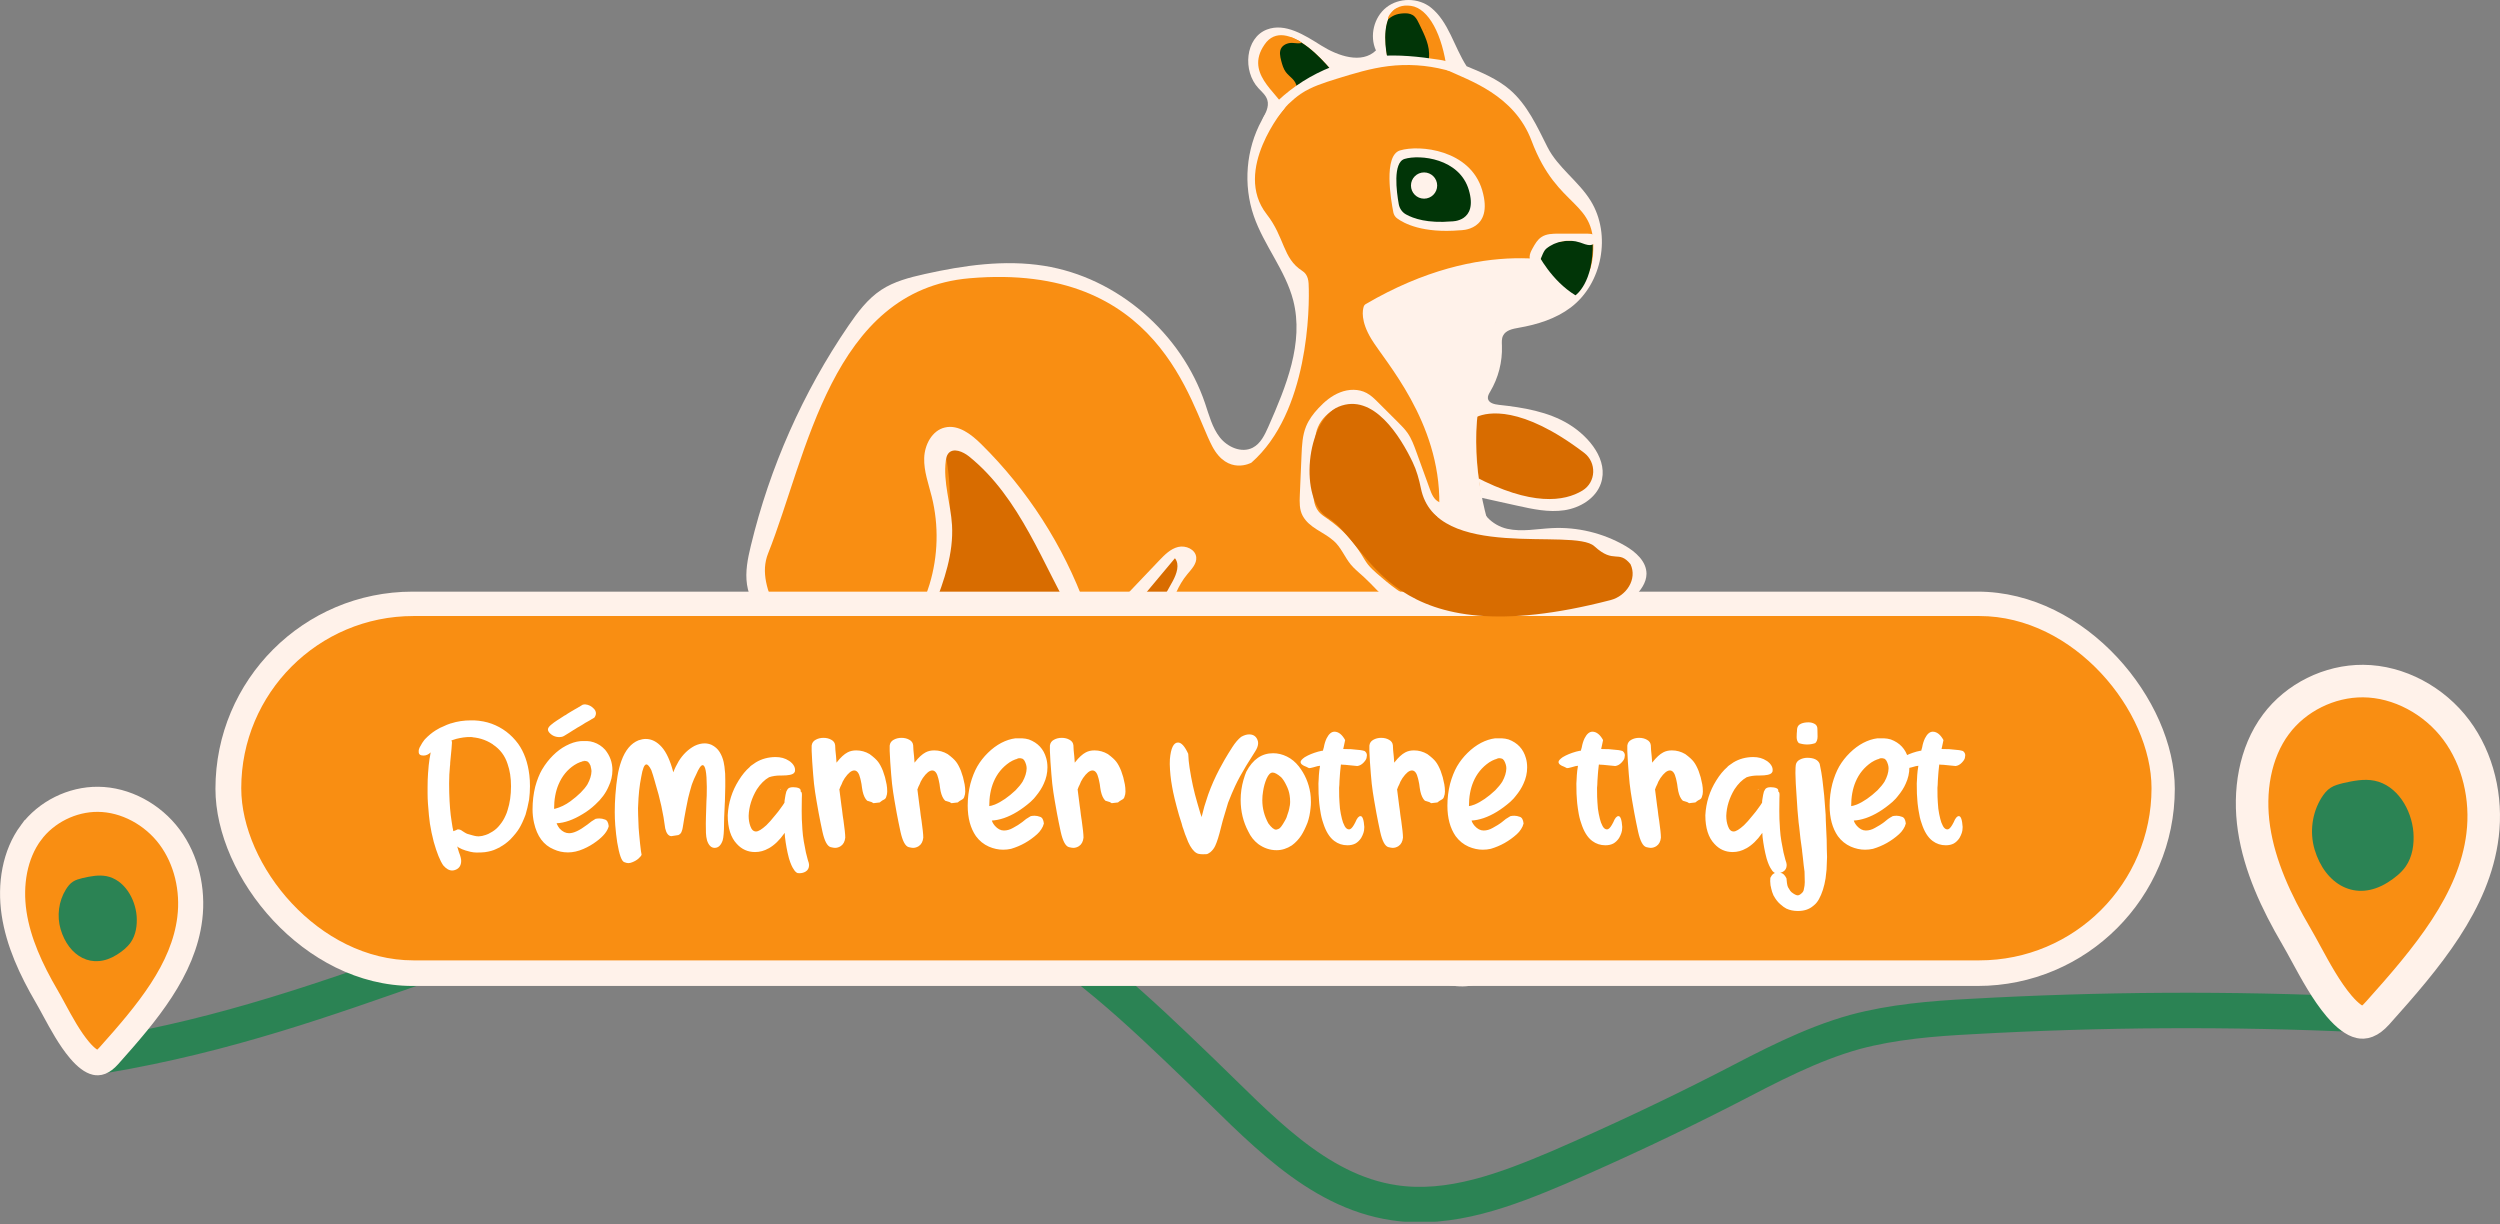 <svg width="588" height="288" viewBox="0 0 588 288" fill="none" xmlns="http://www.w3.org/2000/svg">
    <rect x="0" y="0" width="588" height="288" fill="#808080" stroke="none"/>
    <path
        d="M181.749 154.405C185.382 159.505 185.411 166.344 188.248 171.922C191.969 179.21 199.973 183.296 207.891 185.339C213.725 186.846 220.731 187.179 224.943 182.876C228.143 179.616 228.722 174.69 229.633 170.213C230.545 165.736 232.485 160.795 236.784 159.23C237.682 158.897 238.738 158.766 239.564 159.259C240.215 159.65 240.591 160.36 240.939 161.027C244.558 168.054 248.176 175.081 251.795 182.108C257.209 192.627 262.883 203.464 272.119 210.854C282.252 218.953 295.424 221.938 308.105 224.676C318.614 226.951 329.137 229.225 339.646 231.5C343.352 232.297 348.259 232.543 349.823 229.095C351.56 225.27 347.232 221.59 343.54 219.605C338.807 217.04 334.059 214.49 329.326 211.926C341.76 203.624 359 215.316 373.229 210.709C375.328 210.028 377.644 208.477 377.471 206.275C377.398 205.275 376.79 204.377 376.139 203.624C371.97 198.828 365.239 197.379 359 196.205C365.152 188.874 369.668 180.166 372.115 170.908C372.867 168.039 373.418 164.91 372.288 162.171C370.103 156.868 362.185 153.84 363.357 148.233C371.044 148.784 378.918 145.857 384.375 140.395C385.866 138.902 387.242 137.062 387.256 134.961C387.27 132.064 384.737 129.818 382.233 128.369C377.051 125.37 371 123.906 365.036 124.211C361.504 124.385 357.914 125.152 354.469 124.37C351.024 123.588 347.695 120.531 348.216 117.024C351.096 117.662 353.977 118.299 356.843 118.937C360.491 119.748 364.24 120.559 367.931 120.009C371.623 119.458 375.314 117.242 376.53 113.706C378.383 108.316 373.881 102.782 369.032 99.797C364.182 96.812 358.189 95.827 352.53 95.219C351.458 95.103 350.098 94.784 349.953 93.712C349.881 93.147 350.199 92.611 350.489 92.118C352.414 88.887 353.384 85.105 353.253 81.353C353.224 80.527 353.152 79.658 353.528 78.933C354.165 77.658 355.787 77.339 357.191 77.093C361.548 76.34 365.905 74.992 369.437 72.326C376.877 66.705 379.034 55.186 374.141 47.246C371.304 42.624 366.411 39.437 363.965 34.597C361.533 29.758 359.217 24.629 355.106 21.094C352.168 18.573 348.52 17.052 344.944 15.574C342.02 11.068 340.732 5.113 336.534 1.766C333.596 -0.567 329.05 -0.596 326.097 1.722C323.145 4.026 322.059 8.445 323.622 11.865C320.293 15.096 314.734 13.198 310.797 10.735C306.86 8.271 302.285 5.287 297.957 6.953C292.862 8.923 292.24 16.704 295.96 20.717C296.756 21.587 297.726 22.369 298.073 23.499C298.58 25.136 297.581 26.817 296.756 28.309C293.05 35.105 292.37 43.479 294.889 50.796C297.277 57.722 302.343 63.575 304.167 70.66C306.729 80.628 302.474 90.944 298.319 100.362C297.465 102.289 296.495 104.347 294.628 105.303C292.022 106.636 288.722 105.172 286.913 102.883C285.103 100.579 284.379 97.653 283.439 94.885C277.851 78.339 262.797 65.256 245.556 62.517C236.234 61.039 226.695 62.401 217.489 64.459C213.928 65.256 210.309 66.183 207.269 68.183C204.055 70.298 201.71 73.456 199.539 76.629C188.856 92.263 181.04 109.91 176.596 128.369C175.872 131.368 175.235 134.454 175.698 137.511C176.552 143.162 181.604 148.682 181.749 154.405Z"
        fill="#FFF2EA" />
    <path
        d="M347.449 98.001C349.779 97.002 357.668 95.162 372.578 106.492C375.574 108.781 375.43 113.403 372.202 115.373C367.975 117.952 360.259 119.14 346.711 111.997C324.838 100.479 341.152 98.697 345.654 98.436C346.276 98.392 346.884 98.248 347.449 98.001Z"
        fill="#D86C00" />
    <path
        d="M350.763 75.79C350.763 75.79 373.432 75.746 374.677 59.838C375.705 46.725 366.455 49.681 360.216 33.092C356.163 22.283 345.465 18.907 340.298 16.458C339.27 8.229 336.042 1.955 331.844 1.376C323.347 0.202 326.416 14.126 326.416 14.126C326.416 14.126 318.729 15.009 313.678 17.197C313.678 17.197 303.328 3.737 297.87 9.88C292.167 17.081 300.664 21.776 302.112 25.47C302.112 25.47 289.822 40.003 297.928 50.391C302.199 55.853 301.663 60.751 306.266 63.692C306.802 64.04 307.699 64.764 307.786 66.72C308.061 72.342 307.801 97.031 294.324 108.824C294.324 108.824 288.765 111.911 285.103 104.941C279.863 95.002 272.727 61.605 228.056 65.445C195.515 68.227 189.783 107.303 180.663 130.152C177.131 138.976 187.047 148.176 187.828 159.057C188.871 173.415 206.69 184.891 219.935 182.123C219.935 182.123 222.54 183.036 227.752 165.939C234.425 144.018 245.064 157.782 246.092 160.839C247.105 163.896 260.35 204.001 287.506 212.158C287.506 212.158 289.547 219.895 297.016 219.635C313.837 219.041 333.567 228.154 341.832 230.168C345.683 231.11 349.982 229.835 344.554 223.373C339.125 216.911 324.52 211.825 318.411 213.854C318.411 213.854 336.404 207.058 338.098 205.696C338.098 205.696 377.876 211.405 376.284 206.638C374.691 201.871 360.969 198.177 352.776 197.38C352.776 197.38 378.918 175.169 365.456 158.521L361.635 155.333C361.635 155.348 338.517 118.59 350.763 75.79Z"
        fill="#F98E12" />
    <path
        d="M373.36 63.344C369.422 61.808 349.012 55.23 321.176 71.545C320.988 71.661 320.843 71.835 320.771 72.037C320.467 72.907 319.974 75.471 322.522 79.702C325.721 85.034 338.749 99.146 338.532 118.59C338.532 118.648 338.532 118.706 338.517 118.764C338.17 120.386 332.785 146.495 334.768 165.997C336.78 185.745 334.841 187.426 318.368 212.274C317.948 212.912 318.426 213.767 319.193 213.709C323.376 213.404 339.516 208.087 345.871 197.568C355.801 181.123 365.456 175.444 361.084 151.9C360.361 148.002 358.711 145.626 358.45 144.872C356.119 138.193 340.11 111.157 350.879 83.846C353.572 77.022 351.256 75.964 351.675 75.935C355.367 75.674 368.829 75.167 373.939 64.373C374.112 63.967 373.765 63.504 373.36 63.344Z"
        fill="#FFF2EA" />
    <path
        d="M343.439 54.158C343.439 54.158 351.415 54.361 348.621 44.77C345.827 35.192 333.856 33.99 329.282 35.381C325.344 36.583 327.139 47.03 327.718 49.971C327.834 50.522 328.138 51.014 328.587 51.347C330.179 52.535 334.594 54.912 343.439 54.158Z"
        fill="#FFF2EA" />
    <path
        d="M341.427 52.072C341.427 52.072 347.666 52.231 345.48 44.726C343.294 37.221 333.929 36.294 330.353 37.38C327.56 38.235 328.457 45.074 328.993 48.044C329.181 49.058 329.803 49.942 330.701 50.435C332.409 51.391 335.753 52.565 341.427 52.072Z"
        fill="#013507" />
    <path
        d="M283.858 210.811C283.858 210.811 249.45 181.37 265.749 157.173C275.824 142.221 276.548 135.962 279.458 131.369C280.239 130.137 278.676 128.79 277.561 129.717C273.19 133.354 266.98 139.599 260.451 149.741C260.451 149.741 258.323 152.334 256.572 146.553C254.951 141.207 218.994 87.613 222.656 108.375C227.751 137.222 204.301 169.474 219.949 182.123C219.949 182.123 225.609 182.456 227.172 169.315C228.765 155.942 241.315 146.234 247.698 165.316C254.082 184.398 272.292 210 283.858 210.811Z"
        fill="#D86C00" />
    <path
        d="M334.942 46.725C336.645 46.725 338.025 45.344 338.025 43.639C338.025 41.935 336.645 40.553 334.942 40.553C333.239 40.553 331.859 41.935 331.859 43.639C331.859 45.344 333.239 46.725 334.942 46.725Z"
        fill="#FFF2EA" />
    <path
        d="M374.604 57.013C374.604 57.013 364.327 55.086 361.736 59.765C361.736 59.765 364.848 65.996 370.551 69.458C370.551 69.458 374.836 66.561 374.604 57.013Z"
        fill="#013507" />
    <path
        d="M304.558 9.272C304.558 9.272 295.193 8.591 305.369 22.283C305.369 22.283 311.246 18.356 313.678 17.183C313.692 17.197 308.713 10.822 304.558 9.272Z"
        fill="#013507" />
    <path
        d="M326.807 3.853C326.807 3.853 332.047 0.202 334.942 6.244C334.942 6.244 336.809 11.04 336.578 15.372C336.578 15.372 331.902 13.995 326.43 14.111C326.43 14.126 324.795 7.722 326.807 3.853Z"
        fill="#013507" />
    <path
        d="M211.293 172.416C210.178 165.838 210.685 158.985 212.726 152.638C214.391 147.451 217.054 142.627 218.632 137.425C220.644 130.775 220.832 123.574 219.153 116.837C218.4 113.823 217.271 110.824 217.373 107.723C217.459 104.623 219.211 101.261 222.222 100.551C225.421 99.783 228.461 102.16 230.791 104.463C241.648 115.17 250.087 128.312 255.327 142.641C255.732 143.742 256.224 144.974 257.31 145.409C258.816 146.017 260.364 144.728 261.479 143.554C265.199 139.642 268.934 135.73 272.654 131.818C273.928 130.485 275.303 129.08 277.098 128.645C278.893 128.21 281.166 129.21 281.354 131.05C281.513 132.6 280.239 133.876 279.24 135.078C274.927 140.251 274.681 147.727 271.308 153.551C268.5 158.42 263.477 162.245 262.579 167.794C262.145 170.474 262.767 173.213 263.549 175.821C267.284 188.397 274.71 199.843 284.64 208.406C285.856 209.449 287.173 210.565 287.593 212.115C286.087 213.622 283.496 213.506 281.658 212.434C279.819 211.362 278.546 209.55 277.33 207.797C274.304 203.422 271.279 199.061 268.254 194.685C264.287 188.962 260.22 182.949 259.264 176.052C258.266 168.837 260.857 161.564 264.403 155.203C267.95 148.842 272.466 143.061 275.868 136.614C276.751 134.948 277.518 132.774 276.345 131.296C271.843 136.672 267.342 142.062 262.84 147.437C261.653 148.857 260.263 150.378 258.41 150.494C255.978 150.639 254.212 148.306 252.996 146.191C245.238 132.745 239.998 117.097 227.925 107.361C226.492 106.216 224.205 105.231 223.047 106.651C222.656 107.129 222.54 107.752 222.453 108.361C221.788 113.403 223.611 118.43 223.915 123.516C224.292 130.094 222.092 136.541 219.66 142.67C217.228 148.799 214.477 154.913 213.667 161.462C213.175 165.447 213.493 169.677 214.984 173.43C215.708 175.241 221.73 181.167 221.556 182.369C221.223 184.557 217.112 183.673 215.882 182.891C212.929 180.964 211.828 175.632 211.293 172.416Z"
        fill="#FFF2EA" />
    <path
        d="M336.259 114.924C335.217 112.055 334.175 109.187 333.132 106.303C332.568 104.753 332.003 103.188 331.062 101.841C330.426 100.928 329.629 100.131 328.848 99.349C327.284 97.798 325.736 96.234 324.172 94.683C323.333 93.843 322.479 92.988 321.436 92.438C319.54 91.423 317.209 91.496 315.212 92.278C313.214 93.046 311.521 94.466 310.059 96.045C308.901 97.291 307.858 98.668 307.207 100.247C306.324 102.377 306.223 104.724 306.121 107.028C305.991 110.172 305.846 113.316 305.716 116.46C305.644 118.126 305.6 119.879 306.396 121.328C308.003 124.226 311.202 125.023 313.692 127.211C315.415 128.718 316.24 130.992 317.687 132.76C318.599 133.876 319.757 134.759 320.814 135.745C322.884 137.628 324.664 139.845 326.85 141.584C329.036 143.322 332.669 144.134 335.449 143.728C335.752 142.757 334.58 142.018 333.654 141.613C329.962 140.004 326.763 137.469 323.752 134.803C323.043 134.18 322.348 133.528 321.755 132.789C321.161 132.035 320.713 131.21 320.206 130.398C318.179 127.109 315.472 124.255 312.302 122.067C311.564 121.56 310.782 121.067 310.203 120.386C308.828 118.764 308.843 116.431 308.915 114.316C309.031 111.157 309.132 107.999 309.248 104.854C309.277 103.884 309.32 102.913 309.509 101.957C310.334 97.856 314.705 94.64 318.787 95.567C321.234 96.118 323.188 97.9 325.012 99.624C327.328 101.797 329.687 104.014 331.12 106.854C332.322 109.23 332.8 111.882 333.552 114.432C334.305 116.982 335.42 119.561 337.518 121.183C337.938 121.502 338.416 121.792 338.937 121.879C340.037 122.038 341.166 121.053 341.152 119.937C341.123 118.097 339.617 118.503 338.546 118.112C337.258 117.576 336.708 116.17 336.259 114.924Z"
        fill="#FFF2EA" />
    <path
        d="M301.504 9.663C300.317 10.46 299.55 11.851 299.506 13.271C299.448 14.647 300.027 15.98 300.766 17.154C301.504 18.313 302.43 19.356 303.183 20.515C303.487 20.979 303.936 21.515 304.457 21.341C304.819 21.211 304.964 20.776 304.949 20.399C304.92 19.675 304.457 19.023 303.95 18.501C303.444 17.98 302.85 17.53 302.416 16.936C301.851 16.169 301.591 15.227 301.345 14.314C301.07 13.271 300.809 12.054 301.446 11.17C302.054 10.33 303.212 9.996 304.225 10.112C307.641 10.489 305.398 9.518 304.138 8.924C303.183 8.461 302.286 9.127 301.504 9.663Z"
        fill="#F98E12" />
    <path
        d="M326.502 4.52C327.791 3.447 328.905 3.143 330.585 3.129C331.352 3.129 332.133 3.332 332.683 3.868C333.19 4.36 333.494 4.998 333.798 5.635C335.043 8.229 336.389 10.764 336.085 13.633C336.042 14.053 336.1 14.647 336.534 14.662C336.896 14.662 337.041 14.184 337.055 13.821C337.156 12.213 337.2 10.489 336.389 9.098C336.172 8.721 335.883 8.374 335.68 7.997C335.246 7.171 335.173 6.186 334.84 5.302C334.117 3.361 332.018 2.042 329.962 2.23C328.934 2.332 329.195 1.622 328.254 2.057C327.632 2.361 326.227 3.882 326.502 4.52Z"
        fill="#F98E12" />
    <path
        d="M359.767 60.388C359.782 59.664 360.143 58.998 360.491 58.36C361.041 57.375 361.62 56.346 362.575 55.737C363.719 54.984 365.181 54.955 366.556 54.955C368.8 54.955 371.043 54.955 373.287 54.955C374.17 54.955 375.299 55.114 375.545 55.984C375.777 56.795 374.894 57.578 374.054 57.636C373.215 57.694 372.404 57.288 371.608 57.027C368.944 56.143 365.847 56.708 363.675 58.49C362.821 59.186 362.402 61.345 361.909 61.692C360.911 62.344 359.724 61.808 359.767 60.388Z"
        fill="#FFF2EA" />
    <path
        d="M290.459 210.666C295.265 212.405 300.244 213.839 305.354 214.085C310.464 214.332 315.747 213.332 320.018 210.521C320.495 210.202 321.016 209.855 321.581 209.956C322.507 210.116 322.768 211.477 322.218 212.245C321.682 213.013 320.698 213.332 319.801 213.593C315.559 214.781 311.246 215.737 306.888 216.433C305.412 216.664 303.907 216.882 302.401 216.78C296.64 216.389 291.675 211.506 285.928 211.999C285.523 212.028 285.103 212.086 284.741 211.912C284.524 211.796 284.35 211.608 284.206 211.391C283.395 210.116 281.629 205.653 282.584 206.508C284.669 208.377 289.084 210.159 290.459 210.666Z"
        fill="#FFF2EA" />
    <path
        d="M349.649 197.235C351.907 196.351 354.252 195.569 356.221 194.149C358.435 192.526 360.1 190.121 362.619 189.049C362.836 188.962 363.068 188.875 363.314 188.904C363.791 188.976 364.081 189.541 364.008 190.02C363.936 190.498 363.618 190.903 363.299 191.28C361.316 193.569 358.812 195.409 356.018 196.612C353.557 197.67 350.879 198.22 348.505 199.466C346.117 200.712 344.134 202.596 341.919 204.117C340.124 205.349 337.446 206.87 335.145 206.508C332.307 206.044 334.102 203.653 335.984 203.219C336.867 203.016 337.576 203.248 338.503 202.871C339.719 202.378 340.862 201.437 342.02 200.814C344.481 199.452 347.029 198.264 349.649 197.235Z"
        fill="#FFF2EA" />
    <path
        d="M303.023 24.485C303.935 23.616 304.891 22.79 305.933 22.08C308.466 20.37 311.433 19.458 314.343 18.545C318.338 17.313 322.362 16.067 326.517 15.56C330.975 15.009 335.535 15.299 339.878 16.415C340.992 16.705 342.15 17.038 343.265 16.777C342.657 14.952 340.428 14.343 338.531 14.053C333.726 13.3 328.847 12.793 323.998 13.198C314.068 14.024 304.529 18.849 297.986 26.369C296.929 27.571 296.061 29.614 298.29 29.035C300.056 28.556 301.764 25.688 303.023 24.485Z"
        fill="#FFF2EA" />
    <g clip-path="url(#clip0)">
        <path
            d="M24.572 248.229C82.532 238.425 118.112 214.249 176.359 206.825C182.576 206.063 208.4 206.349 214.521 207.491C220.643 208.633 230.207 211.394 235.659 214.439C254.118 224.624 267.317 237.283 282.524 251.941C295.914 264.791 309.4 280.115 327.86 282.875C341.058 284.874 354.257 279.829 366.595 274.594C379.986 268.788 393.185 262.602 406.192 255.939C415.948 250.894 425.704 245.659 436.32 242.708C445.215 240.329 454.397 239.567 463.579 239.092C494.089 237.378 524.695 237.188 555.301 238.616"
            stroke="#2B8354" stroke-width="8.336" />
    </g>
    <rect x="50.673" y="139.154" width="460.839" height="92.742" rx="46.371" fill="#FFF2EA" />
    <rect x="56.742" y="144.89" width="449.298" height="80.989" rx="40.495" fill="#F98E12" />
    <path
        d="M106.356 204.743C105.642 204.743 104.937 204.337 104.243 203.527C103.49 202.427 102.747 200.584 102.014 197.999C101.628 196.513 101.329 195.085 101.117 193.715C100.962 192.692 100.808 191.119 100.654 188.997C100.596 188.186 100.567 187.376 100.567 186.566V185.118C100.567 184.482 100.576 183.903 100.596 183.382C100.615 182.841 100.644 182.311 100.682 181.79L100.711 181.5C100.769 180.497 100.875 179.484 101.03 178.461C101.088 178.191 101.136 177.931 101.175 177.68C101.213 177.41 101.252 177.168 101.29 176.956C100.789 177.458 100.229 177.709 99.612 177.709C98.859 177.709 98.483 177.429 98.483 176.869V176.522C98.483 176.368 98.56 176.117 98.714 175.769L98.917 175.422C99.148 174.959 99.438 174.505 99.785 174.062L99.959 173.859C100.769 173.01 101.609 172.315 102.477 171.775C103.23 171.312 103.808 171.013 104.214 170.878C104.793 170.588 105.381 170.347 105.979 170.154C106.037 170.154 106.085 170.144 106.124 170.125C107.552 169.662 109.105 169.431 110.784 169.431H111.537C113.022 169.508 114.383 169.768 115.618 170.212C118.146 171.138 120.23 172.711 121.87 174.93C123.278 176.898 124.156 179.358 124.504 182.311C124.6 183.102 124.648 183.961 124.648 184.887C124.648 185.929 124.581 186.99 124.446 188.071C124.195 189.421 123.915 190.608 123.606 191.631C123.105 192.962 122.613 194.024 122.13 194.815C121.667 195.587 120.963 196.465 120.017 197.449C119.226 198.201 118.445 198.78 117.673 199.185L117.644 199.243C117.316 199.417 116.988 199.571 116.66 199.706C116.004 200.034 115.135 200.276 114.055 200.43C113.534 200.488 112.878 200.517 112.087 200.517C111.643 200.517 111.16 200.459 110.639 200.343C109.771 200.131 109.144 199.938 108.758 199.764H108.729C108.42 199.629 108.131 199.484 107.861 199.33L107.542 199.07L107.687 199.591L107.948 200.459C108.295 201.327 108.469 201.993 108.469 202.456C108.469 203.517 108.034 204.222 107.166 204.569C106.896 204.685 106.626 204.743 106.356 204.743ZM112.752 196.696L113.418 196.609C114.035 196.455 114.508 196.301 114.836 196.146C115.164 195.972 115.492 195.789 115.82 195.596C116.476 195.191 117.046 194.68 117.528 194.062C118.107 193.368 118.56 192.634 118.888 191.862L118.917 191.805C119.11 191.399 119.265 190.984 119.381 190.56C119.921 188.9 120.191 187.019 120.191 184.916C120.191 182.948 119.921 181.201 119.381 179.677C118.763 177.747 117.625 176.232 115.965 175.133C115.927 175.113 115.898 175.084 115.878 175.046C114.161 173.927 112.28 173.367 110.234 173.367H111.218C111.218 173.348 111.17 173.338 111.074 173.338L109.829 173.367C109.25 173.406 108.681 173.483 108.121 173.599C107.581 173.695 107.05 173.84 106.529 174.033L106.066 174.206H106.211C106.269 174.361 106.298 174.515 106.298 174.669C106.298 175.055 106.163 176.599 105.892 179.301C105.892 179.532 105.883 179.754 105.864 179.966C105.844 180.005 105.835 180.053 105.835 180.111C105.7 181.481 105.632 182.851 105.632 184.221L105.661 186.479C105.738 189.161 105.921 191.38 106.211 193.136C106.404 194.448 106.52 195.104 106.558 195.104C106.558 195.239 106.587 195.374 106.645 195.509L106.732 195.451C107.041 195.355 107.34 195.23 107.629 195.075H107.745C107.919 195.075 108.083 195.104 108.237 195.162C108.469 195.259 108.623 195.345 108.7 195.423L109.192 195.741C109.25 195.76 109.298 195.789 109.337 195.828C109.684 196.059 110.109 196.223 110.61 196.32C110.823 196.397 111.025 196.455 111.218 196.493C111.566 196.59 111.894 196.658 112.202 196.696H112.752ZM112.492 196.725L112.637 196.696H112.405L112.492 196.725ZM131.595 173.367C130.592 173.367 129.772 172.991 129.135 172.238C128.961 172.026 128.874 171.804 128.874 171.572C128.874 171.225 129.154 170.829 129.714 170.386L129.801 170.328C130.032 170.116 130.428 169.826 130.987 169.459L132.377 168.562C132.647 168.369 132.878 168.234 133.071 168.157C133.168 168.06 133.621 167.771 134.432 167.289C134.682 167.154 134.914 167.018 135.126 166.883C135.339 166.748 135.56 166.623 135.792 166.507L137.037 165.755C137.23 165.697 137.432 165.668 137.644 165.668C138.455 165.745 139.15 166.102 139.728 166.739C140.018 167.067 140.163 167.414 140.163 167.781C140.163 168.109 140.037 168.446 139.786 168.794C139.613 168.91 139.41 169.025 139.178 169.141C139.063 169.199 138.957 169.267 138.86 169.344C138.648 169.459 138.445 169.575 138.252 169.691C138.059 169.807 137.866 169.913 137.673 170.009L136.95 170.473C136.545 170.704 136.284 170.858 136.168 170.936C136.072 170.994 135.966 171.051 135.85 171.109C135.753 171.167 135.647 171.235 135.531 171.312C135.435 171.37 135.329 171.437 135.213 171.515C135.097 171.592 134.982 171.659 134.866 171.717L133.824 172.383L132.637 173.106C132.328 173.28 131.981 173.367 131.595 173.367ZM133.592 200.488C132.396 200.488 131.277 200.247 130.235 199.764C127.861 198.78 126.318 196.706 125.604 193.541C125.372 192.499 125.256 191.438 125.256 190.357C125.256 188.486 125.469 186.701 125.893 185.003C126.318 183.44 126.858 182.089 127.514 180.95L127.543 180.921C128.238 179.744 129.067 178.673 130.032 177.709C131.016 176.724 132.049 175.953 133.129 175.393C134.306 174.776 135.416 174.419 136.458 174.322C136.651 174.322 136.834 174.312 137.008 174.293H138.079C138.6 174.312 139.121 174.409 139.642 174.583C140.684 174.93 141.581 175.518 142.333 176.348C143.472 177.757 144.041 179.349 144.041 181.124C144.041 182.455 143.742 183.739 143.144 184.974C142.488 186.517 141.446 187.936 140.018 189.228C139.072 190.116 138.088 190.859 137.066 191.457C134.827 192.827 132.782 193.551 130.929 193.628C130.929 193.667 130.939 193.715 130.958 193.773C130.997 193.811 131.026 193.869 131.045 193.946C131.199 194.274 131.392 194.583 131.624 194.873C132.299 195.606 133.042 195.972 133.853 195.972C134.914 195.972 136.303 195.326 138.021 194.033L138.108 193.975C138.86 193.358 139.458 192.933 139.902 192.702L140.105 192.586C140.413 192.528 140.713 192.499 141.002 192.499C141.407 192.499 141.841 192.586 142.304 192.76C142.787 192.914 143.076 193.435 143.173 194.323C142.883 195.5 141.928 196.686 140.307 197.883C139.362 198.597 138.329 199.195 137.21 199.677C135.975 200.218 134.769 200.488 133.592 200.488ZM130.322 190.242L130.553 190.213C131.807 189.885 133.004 189.306 134.142 188.476C136.033 187.087 137.374 185.755 138.165 184.482C138.783 183.362 139.101 182.32 139.121 181.356C139.121 181.143 139.043 180.719 138.889 180.082L138.6 179.532C138.426 179.262 138.223 179.098 137.992 179.04H137.558H137.963C137.789 178.982 137.644 178.953 137.529 178.953C137.297 178.953 137.085 178.973 136.892 179.011L136.747 179.04H137.558C136.863 179.04 136.043 179.339 135.097 179.937C133.438 181.018 132.193 182.542 131.364 184.511C130.669 186.151 130.322 188.061 130.322 190.242ZM147.775 203.006C147.524 203.006 147.206 202.929 146.82 202.774C146.202 202.562 145.652 201.018 145.17 198.143C144.977 196.908 144.823 195.558 144.707 194.091C144.63 193.068 144.591 192.036 144.591 190.994C144.591 189.643 144.639 188.312 144.736 187C144.871 185.244 145.035 183.787 145.228 182.629C145.421 181.356 145.73 180.13 146.154 178.953C147.061 176.445 148.402 174.833 150.177 174.12C150.795 173.907 151.364 173.801 151.885 173.801C153.255 173.801 154.509 174.438 155.648 175.711C156.728 176.927 157.626 178.876 158.34 181.558L158.369 181.645C158.677 180.796 159.102 179.918 159.642 179.011C160.646 177.41 161.89 176.213 163.376 175.422C164.186 175.036 164.968 174.843 165.72 174.843C166.28 174.843 166.83 174.959 167.37 175.19C168.181 175.596 168.808 176.155 169.252 176.869C169.695 177.583 170.014 178.374 170.207 179.243C170.342 179.783 170.458 180.68 170.554 181.934L170.583 183.44V185.06C170.583 185.601 170.554 186.768 170.496 188.563C170.477 188.698 170.467 188.843 170.467 188.997L170.323 192.239L170.294 193.686C170.294 195.577 170.188 196.899 169.975 197.651C169.57 198.828 168.943 199.417 168.094 199.417C167.283 199.417 166.685 198.838 166.299 197.68C166.145 197.101 166.058 196.513 166.039 195.915L166.01 193.715L166.039 192.152C166.039 191.438 166.058 190.811 166.097 190.27L166.155 188.418C166.213 187.839 166.241 186.72 166.241 185.06C166.222 181.664 165.894 179.966 165.257 179.966C164.871 179.966 164.36 180.709 163.723 182.195C163.376 182.87 163.077 183.555 162.826 184.25L162.681 184.655C162.373 185.697 162.093 186.73 161.842 187.752C161.745 188.119 161.572 188.987 161.321 190.357C161.186 191.033 161.06 191.718 160.945 192.412C160.887 192.837 160.819 193.252 160.742 193.657C160.703 193.811 160.646 194.159 160.568 194.699C160.53 194.95 160.462 195.201 160.366 195.451C160.25 195.895 159.98 196.214 159.555 196.407L157.877 196.667C157.201 196.609 156.728 196.001 156.458 194.844C156.014 191.332 155.243 187.801 154.143 184.25L154.027 183.816C153.718 182.716 153.438 181.819 153.188 181.124C152.744 180.236 152.358 179.793 152.03 179.793C151.547 179.793 151.142 180.777 150.814 182.745C150.409 184.752 150.168 187.009 150.091 189.518L150.062 190.097C150.062 190.637 150.071 191.168 150.091 191.689C150.168 194.217 150.245 195.693 150.322 196.117C150.476 197.835 150.621 199.195 150.756 200.198L150.901 201.009C150.862 201.221 150.631 201.52 150.206 201.906C149.801 202.273 149.299 202.572 148.701 202.803C148.373 202.938 148.064 203.006 147.775 203.006ZM188.037 205.379C187.882 205.379 187.737 205.37 187.602 205.35C187.467 205.331 187.255 205.177 186.966 204.887L186.676 204.453C186.31 203.951 185.953 203.141 185.605 202.022C185.586 201.906 185.557 201.8 185.518 201.703C185.132 200.237 184.833 198.616 184.621 196.841C184.583 196.513 184.563 196.194 184.563 195.886L184.476 196.001C183.357 197.603 182.132 198.78 180.8 199.533H180.772C179.768 200.112 178.707 200.401 177.588 200.401C175.89 200.401 174.462 199.764 173.304 198.491C171.876 196.986 171.162 194.738 171.162 191.747C171.316 188.775 172.175 186.045 173.738 183.555C174.548 182.243 175.417 181.192 176.343 180.4C176.343 180.304 176.825 179.937 177.79 179.301C179.141 178.49 180.675 178.075 182.392 178.056C183.627 178.056 184.679 178.345 185.547 178.924C185.74 179.021 185.982 179.214 186.271 179.503C186.271 179.522 186.281 179.532 186.3 179.532C186.763 180.034 186.995 180.536 186.995 181.037C186.995 181.288 186.975 181.452 186.937 181.529C186.898 181.606 186.84 181.693 186.763 181.79C186.416 182.195 185.48 182.398 183.955 182.398H183.579C182.595 182.398 181.698 182.533 180.887 182.803C179.826 183.401 178.871 184.347 178.022 185.639C176.806 187.665 176.16 189.749 176.083 191.891C176.083 192.779 176.218 193.589 176.488 194.323C176.777 195.152 177.221 195.567 177.819 195.567C178.36 195.567 179.17 195.075 180.251 194.091C180.251 194.072 180.26 194.062 180.279 194.062C180.762 193.618 181.476 192.808 182.421 191.631L183.058 190.849C183.232 190.579 183.415 190.328 183.608 190.097C183.801 189.865 183.975 189.624 184.129 189.373L184.505 188.794C184.505 188.486 184.544 188.138 184.621 187.752C184.698 187.193 184.804 186.672 184.94 186.189L185.2 185.697C185.393 185.331 185.837 185.147 186.531 185.147C186.724 185.147 186.975 185.167 187.284 185.205C187.979 185.321 188.326 185.562 188.326 185.929L188.297 186.102C188.297 186.122 188.307 186.141 188.326 186.16C188.365 186.18 188.422 186.228 188.5 186.305C188.577 186.44 188.615 186.662 188.615 186.971L188.587 187.781L188.558 190.705C188.558 192.152 188.596 193.3 188.673 194.149C188.673 194.496 188.731 195.268 188.847 196.465C189.001 197.622 189.117 198.346 189.194 198.635C189.407 199.948 189.667 201.125 189.976 202.167L190.063 202.456C190.198 202.784 190.275 203.112 190.294 203.44C190.294 204.173 190.005 204.704 189.426 205.032C189.001 205.264 188.538 205.379 188.037 205.379ZM183.666 185.813C183.647 185.794 183.618 185.784 183.579 185.784C183.56 185.784 183.541 185.784 183.521 185.784C183.502 185.784 183.492 185.774 183.492 185.755L183.579 185.668C183.598 185.668 183.608 185.678 183.608 185.697C183.627 185.697 183.637 185.717 183.637 185.755C183.656 185.774 183.666 185.794 183.666 185.813ZM196.401 199.417C196.189 199.417 195.842 199.359 195.359 199.243C194.568 199.012 193.932 197.815 193.449 195.654L192.986 193.454L192.552 191.226C192.436 190.647 192.262 189.663 192.031 188.273C191.799 186.961 191.606 185.639 191.452 184.308C191.394 183.555 191.327 182.812 191.249 182.079C191.076 179.995 190.96 178.172 190.902 176.609V175.364C190.979 174.747 191.288 174.293 191.828 174.004C192.369 173.695 192.986 173.541 193.681 173.541C194.395 173.541 195.012 173.695 195.533 174.004C196.073 174.293 196.373 174.727 196.43 175.306C196.43 175.518 196.44 175.711 196.459 175.885C196.479 176.059 196.488 176.242 196.488 176.435C196.508 176.628 196.527 176.821 196.546 177.014L196.633 177.853L196.749 179.387L196.836 179.272C197.704 178.152 198.543 177.381 199.354 176.956C199.933 176.647 200.608 176.493 201.38 176.493C202.499 176.493 203.551 176.782 204.535 177.361C205.48 178.056 206.146 178.664 206.532 179.185C206.918 179.686 207.294 180.391 207.661 181.298L208.153 182.803L208.529 184.482C208.626 185.003 208.674 185.572 208.674 186.189C208.674 186.614 208.597 187.019 208.442 187.405C208.365 187.714 208.182 187.936 207.892 188.071C207.622 188.206 207.429 188.322 207.314 188.418L206.908 188.736L205.432 188.91C205.278 188.794 205.133 188.707 204.998 188.65L204.245 188.418C204.13 188.399 204.033 188.37 203.956 188.331C203.898 188.293 203.782 188.158 203.609 187.926C203.184 187.308 202.895 186.421 202.74 185.263C202.682 184.684 202.586 184.115 202.451 183.555L202.335 183.063C202.046 181.828 201.573 181.211 200.917 181.211C200.261 181.211 199.518 181.809 198.688 183.005C198.283 183.642 198.042 184.115 197.964 184.424C197.694 184.945 197.53 185.321 197.472 185.553L197.415 185.639C197.453 185.794 197.472 185.938 197.472 186.074L197.907 189.489L198.051 190.502L198.196 191.718L198.341 192.702C198.341 192.76 198.35 192.808 198.37 192.847C198.659 194.873 198.804 196.262 198.804 197.014C198.707 197.941 198.35 198.606 197.733 199.012C197.308 199.282 196.865 199.417 196.401 199.417ZM214.752 199.417C214.54 199.417 214.193 199.359 213.71 199.243C212.919 199.012 212.282 197.815 211.8 195.654L211.337 193.454L210.903 191.226C210.787 190.647 210.613 189.663 210.382 188.273C210.15 186.961 209.957 185.639 209.803 184.308C209.745 183.555 209.677 182.812 209.6 182.079C209.426 179.995 209.311 178.172 209.253 176.609V175.364C209.33 174.747 209.639 174.293 210.179 174.004C210.719 173.695 211.337 173.541 212.031 173.541C212.745 173.541 213.363 173.695 213.884 174.004C214.424 174.293 214.723 174.727 214.781 175.306C214.781 175.518 214.791 175.711 214.81 175.885C214.829 176.059 214.839 176.242 214.839 176.435C214.858 176.628 214.878 176.821 214.897 177.014L214.984 177.853L215.1 179.387L215.186 179.272C216.055 178.152 216.894 177.381 217.705 176.956C218.283 176.647 218.959 176.493 219.731 176.493C220.85 176.493 221.901 176.782 222.886 177.361C223.831 178.056 224.497 178.664 224.883 179.185C225.269 179.686 225.645 180.391 226.012 181.298L226.504 182.803L226.88 184.482C226.976 185.003 227.025 185.572 227.025 186.189C227.025 186.614 226.947 187.019 226.793 187.405C226.716 187.714 226.533 187.936 226.243 188.071C225.973 188.206 225.78 188.322 225.664 188.418L225.259 188.736L223.783 188.91C223.628 188.794 223.484 188.707 223.349 188.65L222.596 188.418C222.48 188.399 222.384 188.37 222.307 188.331C222.249 188.293 222.133 188.158 221.959 187.926C221.535 187.308 221.245 186.421 221.091 185.263C221.033 184.684 220.937 184.115 220.802 183.555L220.686 183.063C220.396 181.828 219.924 181.211 219.268 181.211C218.611 181.211 217.869 181.809 217.039 183.005C216.634 183.642 216.392 184.115 216.315 184.424C216.045 184.945 215.881 185.321 215.823 185.553L215.765 185.639C215.804 185.794 215.823 185.938 215.823 186.074L216.257 189.489L216.402 190.502L216.547 191.718L216.691 192.702C216.691 192.76 216.701 192.808 216.72 192.847C217.01 194.873 217.155 196.262 217.155 197.014C217.058 197.941 216.701 198.606 216.084 199.012C215.659 199.282 215.215 199.417 214.752 199.417ZM235.939 199.851C234.82 199.851 233.701 199.61 232.582 199.127C231.366 198.587 230.353 197.767 229.543 196.667C228.25 194.795 227.604 192.403 227.604 189.489C227.604 187.733 227.816 186.016 228.24 184.337C228.665 182.774 229.205 181.413 229.861 180.256C230.537 179.098 231.366 178.037 232.35 177.072C233.354 176.088 234.405 175.306 235.505 174.727C236.624 174.148 237.724 173.791 238.805 173.656H240.426C240.947 173.676 241.468 173.763 241.989 173.917C244.111 174.708 245.472 176.175 246.07 178.316C246.263 178.973 246.359 179.696 246.359 180.487C246.359 181.819 246.07 183.102 245.491 184.337C245.086 185.282 244.459 186.266 243.61 187.289C243.436 187.559 243.031 187.994 242.394 188.592C240.291 190.425 238.207 191.698 236.142 192.412C235.1 192.76 234.145 192.953 233.277 192.991C233.296 193.011 233.315 193.049 233.334 193.107C233.354 193.165 233.373 193.232 233.392 193.31C233.547 193.638 233.749 193.946 234 194.236C234.656 194.969 235.361 195.336 236.113 195.336C236.846 195.336 237.56 195.133 238.255 194.728C238.66 194.516 239.046 194.294 239.413 194.062C240.011 193.676 240.358 193.435 240.455 193.339C241.034 192.818 241.632 192.393 242.249 192.065L242.452 191.949C242.761 191.891 243.06 191.862 243.349 191.862C243.754 191.862 244.189 191.949 244.652 192.123C245.134 192.277 245.424 192.798 245.52 193.686C245.404 194.168 245.202 194.622 244.912 195.046C244.642 195.471 244.314 195.857 243.928 196.204C242.134 197.825 240.088 198.973 237.792 199.648C237.174 199.784 236.557 199.851 235.939 199.851ZM232.669 189.605C232.707 189.605 232.736 189.595 232.756 189.576C232.949 189.576 233.363 189.46 234 189.228C235.563 188.572 237.184 187.453 238.863 185.871C239.558 185.157 240.107 184.482 240.513 183.845C241.13 182.726 241.449 181.684 241.468 180.719C241.468 180.14 241.294 179.532 240.947 178.895C240.773 178.625 240.571 178.461 240.339 178.403H240.455H239.905H240.31C240.136 178.345 239.895 178.316 239.586 178.316C239.258 178.355 239.094 178.384 239.094 178.403H239.905C239.21 178.403 238.39 178.702 237.445 179.301C235.747 180.458 234.502 181.983 233.711 183.874C233.016 185.514 232.669 187.424 232.669 189.605ZM252.438 199.417C252.226 199.417 251.878 199.359 251.396 199.243C250.605 199.012 249.968 197.815 249.485 195.654L249.022 193.454L248.588 191.226C248.472 190.647 248.299 189.663 248.067 188.273C247.836 186.961 247.643 185.639 247.488 184.308C247.43 183.555 247.363 182.812 247.286 182.079C247.112 179.995 246.996 178.172 246.938 176.609V175.364C247.016 174.747 247.324 174.293 247.865 174.004C248.405 173.695 249.022 173.541 249.717 173.541C250.431 173.541 251.048 173.695 251.569 174.004C252.11 174.293 252.409 174.727 252.467 175.306C252.467 175.518 252.476 175.711 252.496 175.885C252.515 176.059 252.525 176.242 252.525 176.435C252.544 176.628 252.563 176.821 252.582 177.014L252.669 177.853L252.785 179.387L252.872 179.272C253.74 178.152 254.58 177.381 255.39 176.956C255.969 176.647 256.644 176.493 257.416 176.493C258.535 176.493 259.587 176.782 260.571 177.361C261.517 178.056 262.182 178.664 262.568 179.185C262.954 179.686 263.33 180.391 263.697 181.298L264.189 182.803L264.565 184.482C264.662 185.003 264.71 185.572 264.71 186.189C264.71 186.614 264.633 187.019 264.479 187.405C264.401 187.714 264.218 187.936 263.929 188.071C263.659 188.206 263.466 188.322 263.35 188.418L262.945 188.736L261.468 188.91C261.314 188.794 261.169 188.707 261.034 188.65L260.282 188.418C260.166 188.399 260.069 188.37 259.992 188.331C259.934 188.293 259.819 188.158 259.645 187.926C259.22 187.308 258.931 186.421 258.777 185.263C258.719 184.684 258.622 184.115 258.487 183.555L258.371 183.063C258.082 181.828 257.609 181.211 256.953 181.211C256.297 181.211 255.554 181.809 254.724 183.005C254.319 183.642 254.078 184.115 254.001 184.424C253.731 184.945 253.567 185.321 253.509 185.553L253.451 185.639C253.489 185.794 253.509 185.938 253.509 186.074L253.943 189.489L254.088 190.502L254.232 191.718L254.377 192.702C254.377 192.76 254.387 192.808 254.406 192.847C254.695 194.873 254.84 196.262 254.84 197.014C254.744 197.941 254.387 198.606 253.769 199.012C253.345 199.282 252.901 199.417 252.438 199.417ZM282.945 200.922C282.598 200.922 282.27 200.893 281.961 200.835C281.247 200.7 280.562 200.063 279.906 198.925C279.539 198.249 279.298 197.719 279.182 197.333C278.854 196.58 278.565 195.789 278.314 194.959L278.14 194.496C278.102 194.245 277.822 193.319 277.301 191.718C276.471 188.785 275.931 186.556 275.68 185.032C275.352 183.256 275.169 181.481 275.13 179.706L275.159 178.548C275.391 175.943 276.027 174.641 277.069 174.641C277.861 174.641 278.661 175.528 279.472 177.303L279.53 178.143C279.53 178.529 279.597 179.194 279.732 180.14L279.79 180.574C280.234 183.488 280.832 186.218 281.585 188.765C281.816 189.614 282.057 190.444 282.308 191.255C282.482 191.718 282.578 192.026 282.598 192.181L282.743 191.689C283.051 190.338 283.437 189.007 283.9 187.694C283.997 187.328 284.286 186.527 284.769 185.292C285.56 183.324 286.505 181.375 287.605 179.445L288.039 178.664C288.599 177.699 289.168 176.773 289.747 175.885L289.776 175.827C290.509 174.689 291.223 173.849 291.918 173.309C292.593 172.923 293.22 172.73 293.799 172.73C294.745 172.73 295.391 173.145 295.739 173.975C295.854 174.226 295.912 174.496 295.912 174.785C295.912 175.383 295.671 176.049 295.189 176.782L293.423 179.59C293.307 179.802 293.182 180.005 293.047 180.198C292.005 181.915 291.156 183.478 290.5 184.887C290.017 185.91 289.467 187.212 288.85 188.794C288.676 189.315 288.338 190.444 287.837 192.181C287.702 192.586 287.489 193.368 287.2 194.525C286.718 196.532 286.254 198.008 285.811 198.954C285.54 199.533 285.164 200.025 284.682 200.43L284.595 200.488C284.228 200.739 283.987 200.874 283.871 200.893C283.756 200.912 283.447 200.922 282.945 200.922ZM300.254 199.967C298.71 199.967 297.273 199.484 295.941 198.52C294.938 197.748 294.156 196.764 293.597 195.567C292.4 193.31 291.802 190.83 291.802 188.129C291.802 186.546 292.024 184.974 292.468 183.411C292.506 183.333 292.535 183.247 292.555 183.15C292.709 182.591 292.902 182.041 293.134 181.5C294.658 178.606 296.761 177.159 299.443 177.159C300.543 177.159 301.624 177.419 302.685 177.94C303.746 178.461 304.673 179.223 305.464 180.227C306.892 182.041 307.799 184.134 308.185 186.508C308.281 187.125 308.329 187.839 308.329 188.65C308.329 189.113 308.3 189.585 308.242 190.068C308.127 191.322 307.886 192.47 307.519 193.512C307.036 194.728 306.554 195.712 306.072 196.465C305.473 197.391 304.731 198.182 303.843 198.838C302.685 199.591 301.489 199.967 300.254 199.967ZM300.138 195.133C300.235 195.133 300.447 195.066 300.775 194.931C301.103 194.795 301.566 194.188 302.164 193.107C302.357 192.798 302.521 192.47 302.656 192.123V192.065C303.004 191.158 303.225 190.357 303.322 189.663L303.351 189.576C303.409 189.248 303.438 188.929 303.438 188.621C303.438 188.022 303.399 187.501 303.322 187.058C303.206 186.266 302.946 185.475 302.54 184.684C302.155 183.874 301.749 183.247 301.325 182.803C300.476 182.07 299.81 181.703 299.328 181.703C298.807 181.703 298.334 182.176 297.909 183.121C297.504 184.067 297.224 185.08 297.07 186.16C296.954 186.836 296.896 187.521 296.896 188.215C296.896 190.106 297.369 191.92 298.315 193.657C299.029 194.641 299.636 195.133 300.138 195.133ZM316.926 198.809C315.768 198.809 314.736 198.471 313.829 197.796C312.71 196.966 311.841 195.567 311.224 193.599C310.915 192.731 310.683 191.756 310.529 190.676C310.51 190.483 310.481 190.299 310.442 190.126L310.298 188.997C310.298 188.765 310.278 188.534 310.24 188.302C310.143 187.473 310.095 186.131 310.095 184.279L310.153 183.295C310.172 182.639 310.22 181.973 310.298 181.298C310.375 180.622 310.433 180.227 310.471 180.111C310.201 180.111 309.661 180.236 308.85 180.487L308.242 180.632L307.866 180.661C307.673 180.545 307.461 180.439 307.229 180.343C306.342 180.034 305.898 179.658 305.898 179.214C305.898 178.924 306.226 178.548 306.882 178.085L306.94 178.056C307.77 177.554 308.802 177.13 310.037 176.782C310.655 176.628 311.031 176.551 311.166 176.551L311.195 176.377L311.368 175.769C311.504 174.978 311.725 174.264 312.034 173.627C312.555 172.605 313.173 172.093 313.887 172.093C314.832 172.113 315.662 172.769 316.376 174.062L316.231 174.756L316.029 175.711L315.942 176.059C315.942 176.097 315.932 176.126 315.913 176.146L316.202 176.175C316.82 176.175 317.331 176.184 317.736 176.203C318.141 176.223 318.537 176.261 318.923 176.319C319.733 176.358 320.409 176.464 320.949 176.638C321.316 176.908 321.499 177.245 321.499 177.651C321.499 177.728 321.47 177.931 321.412 178.259C321.354 178.567 321.113 178.944 320.689 179.387C320.264 179.831 319.782 180.092 319.241 180.169L318.373 180.082C317.428 179.966 316.742 179.899 316.318 179.879L315.392 179.85L315.363 179.995C315.324 180.458 315.276 180.912 315.218 181.356C315.218 181.626 315.199 181.857 315.16 182.05C315.064 183.305 315.015 184.154 315.015 184.597L314.958 185.292C314.958 186.99 314.987 188.119 315.044 188.679C315.044 188.91 315.083 189.412 315.16 190.184C315.237 190.608 315.305 191.023 315.363 191.428C315.44 191.833 315.527 192.219 315.623 192.586C315.758 193.184 315.971 193.753 316.26 194.294C316.55 194.815 316.897 195.075 317.302 195.075C317.649 195.075 318.026 194.728 318.431 194.033C318.624 193.724 318.74 193.512 318.778 193.396C319.164 192.432 319.569 191.949 319.994 191.949C320.476 191.949 320.775 192.818 320.891 194.554C320.872 194.593 320.862 194.641 320.862 194.699V194.873C320.862 195.509 320.621 196.252 320.139 197.101C319.753 197.68 319.299 198.114 318.778 198.404C318.257 198.674 317.64 198.809 316.926 198.809ZM315.913 179.85C315.758 179.85 315.614 179.841 315.479 179.822H315.392V179.85H315.913ZM327.577 199.417C327.365 199.417 327.018 199.359 326.535 199.243C325.744 199.012 325.107 197.815 324.625 195.654L324.162 193.454L323.728 191.226C323.612 190.647 323.438 189.663 323.207 188.273C322.975 186.961 322.782 185.639 322.628 184.308C322.57 183.555 322.502 182.812 322.425 182.079C322.252 179.995 322.136 178.172 322.078 176.609V175.364C322.155 174.747 322.464 174.293 323.004 174.004C323.544 173.695 324.162 173.541 324.857 173.541C325.571 173.541 326.188 173.695 326.709 174.004C327.249 174.293 327.548 174.727 327.606 175.306C327.606 175.518 327.616 175.711 327.635 175.885C327.655 176.059 327.664 176.242 327.664 176.435C327.683 176.628 327.703 176.821 327.722 177.014L327.809 177.853L327.925 179.387L328.012 179.272C328.88 178.152 329.719 177.381 330.53 176.956C331.109 176.647 331.784 176.493 332.556 176.493C333.675 176.493 334.727 176.782 335.711 177.361C336.656 178.056 337.322 178.664 337.708 179.185C338.094 179.686 338.47 180.391 338.837 181.298L339.329 182.803L339.705 184.482C339.802 185.003 339.85 185.572 339.85 186.189C339.85 186.614 339.773 187.019 339.618 187.405C339.541 187.714 339.358 187.936 339.068 188.071C338.798 188.206 338.605 188.322 338.489 188.418L338.084 188.736L336.608 188.91C336.454 188.794 336.309 188.707 336.174 188.65L335.421 188.418C335.305 188.399 335.209 188.37 335.132 188.331C335.074 188.293 334.958 188.158 334.784 187.926C334.36 187.308 334.071 186.421 333.916 185.263C333.858 184.684 333.762 184.115 333.627 183.555L333.511 183.063C333.221 181.828 332.749 181.211 332.093 181.211C331.437 181.211 330.694 181.809 329.864 183.005C329.459 183.642 329.218 184.115 329.14 184.424C328.87 184.945 328.706 185.321 328.648 185.553L328.59 185.639C328.629 185.794 328.648 185.938 328.648 186.074L329.082 189.489L329.227 190.502L329.372 191.718L329.517 192.702C329.517 192.76 329.526 192.808 329.546 192.847C329.835 194.873 329.98 196.262 329.98 197.014C329.883 197.941 329.526 198.606 328.909 199.012C328.484 199.282 328.04 199.417 327.577 199.417ZM348.765 199.851C347.645 199.851 346.526 199.61 345.407 199.127C344.191 198.587 343.178 197.767 342.368 196.667C341.075 194.795 340.429 192.403 340.429 189.489C340.429 187.733 340.641 186.016 341.065 184.337C341.49 182.774 342.03 181.413 342.686 180.256C343.362 179.098 344.191 178.037 345.175 177.072C346.179 176.088 347.231 175.306 348.33 174.727C349.45 174.148 350.549 173.791 351.63 173.656H353.251C353.772 173.676 354.293 173.763 354.814 173.917C356.937 174.708 358.297 176.175 358.895 178.316C359.088 178.973 359.185 179.696 359.185 180.487C359.185 181.819 358.895 183.102 358.316 184.337C357.911 185.282 357.284 186.266 356.435 187.289C356.261 187.559 355.856 187.994 355.219 188.592C353.116 190.425 351.032 191.698 348.967 192.412C347.925 192.76 346.97 192.953 346.102 192.991C346.121 193.011 346.14 193.049 346.16 193.107C346.179 193.165 346.198 193.232 346.217 193.31C346.372 193.638 346.574 193.946 346.825 194.236C347.481 194.969 348.186 195.336 348.938 195.336C349.672 195.336 350.385 195.133 351.08 194.728C351.485 194.516 351.871 194.294 352.238 194.062C352.836 193.676 353.183 193.435 353.28 193.339C353.859 192.818 354.457 192.393 355.074 192.065L355.277 191.949C355.586 191.891 355.885 191.862 356.174 191.862C356.58 191.862 357.014 191.949 357.477 192.123C357.959 192.277 358.249 192.798 358.345 193.686C358.229 194.168 358.027 194.622 357.737 195.046C357.467 195.471 357.139 195.857 356.753 196.204C354.959 197.825 352.913 198.973 350.617 199.648C350 199.784 349.382 199.851 348.765 199.851ZM345.494 189.605C345.532 189.605 345.561 189.595 345.581 189.576C345.774 189.576 346.189 189.46 346.825 189.228C348.388 188.572 350.009 187.453 351.688 185.871C352.383 185.157 352.933 184.482 353.338 183.845C353.955 182.726 354.274 181.684 354.293 180.719C354.293 180.14 354.119 179.532 353.772 178.895C353.598 178.625 353.396 178.461 353.164 178.403H353.28H352.73H353.135C352.962 178.345 352.72 178.316 352.412 178.316C352.084 178.355 351.92 178.384 351.92 178.403H352.73C352.035 178.403 351.215 178.702 350.27 179.301C348.572 180.458 347.327 181.983 346.536 183.874C345.841 185.514 345.494 187.424 345.494 189.605ZM377.593 198.809C376.435 198.809 375.403 198.471 374.496 197.796C373.377 196.966 372.509 195.567 371.891 193.599C371.582 192.731 371.351 191.756 371.196 190.676C371.177 190.483 371.148 190.299 371.11 190.126L370.965 188.997C370.965 188.765 370.946 188.534 370.907 188.302C370.811 187.473 370.762 186.131 370.762 184.279L370.82 183.295C370.839 182.639 370.888 181.973 370.965 181.298C371.042 180.622 371.1 180.227 371.139 180.111C370.868 180.111 370.328 180.236 369.518 180.487L368.91 180.632L368.534 180.661C368.341 180.545 368.128 180.439 367.897 180.343C367.009 180.034 366.565 179.658 366.565 179.214C366.565 178.924 366.893 178.548 367.549 178.085L367.607 178.056C368.437 177.554 369.469 177.13 370.704 176.782C371.322 176.628 371.698 176.551 371.833 176.551L371.862 176.377L372.036 175.769C372.171 174.978 372.393 174.264 372.702 173.627C373.223 172.605 373.84 172.093 374.554 172.093C375.5 172.113 376.329 172.769 377.043 174.062L376.899 174.756L376.696 175.711L376.609 176.059C376.609 176.097 376.599 176.126 376.58 176.146L376.87 176.175C377.487 176.175 377.998 176.184 378.404 176.203C378.809 176.223 379.204 176.261 379.59 176.319C380.401 176.358 381.076 176.464 381.616 176.638C381.983 176.908 382.166 177.245 382.166 177.651C382.166 177.728 382.137 177.931 382.08 178.259C382.022 178.567 381.78 178.944 381.356 179.387C380.931 179.831 380.449 180.092 379.909 180.169L379.04 180.082C378.095 179.966 377.41 179.899 376.985 179.879L376.059 179.85L376.03 179.995C375.992 180.458 375.943 180.912 375.885 181.356C375.885 181.626 375.866 181.857 375.828 182.05C375.731 183.305 375.683 184.154 375.683 184.597L375.625 185.292C375.625 186.99 375.654 188.119 375.712 188.679C375.712 188.91 375.75 189.412 375.828 190.184C375.905 190.608 375.972 191.023 376.03 191.428C376.107 191.833 376.194 192.219 376.291 192.586C376.426 193.184 376.638 193.753 376.927 194.294C377.217 194.815 377.564 195.075 377.969 195.075C378.317 195.075 378.693 194.728 379.098 194.033C379.291 193.724 379.407 193.512 379.446 193.396C379.832 192.432 380.237 191.949 380.661 191.949C381.144 191.949 381.443 192.818 381.559 194.554C381.539 194.593 381.53 194.641 381.53 194.699V194.873C381.53 195.509 381.288 196.252 380.806 197.101C380.42 197.68 379.967 198.114 379.446 198.404C378.925 198.674 378.307 198.809 377.593 198.809ZM376.58 179.85C376.426 179.85 376.281 179.841 376.146 179.822H376.059V179.85H376.58ZM388.245 199.417C388.032 199.417 387.685 199.359 387.203 199.243C386.412 199.012 385.775 197.815 385.292 195.654L384.829 193.454L384.395 191.226C384.279 190.647 384.106 189.663 383.874 188.273C383.643 186.961 383.45 185.639 383.295 184.308C383.237 183.555 383.17 182.812 383.093 182.079C382.919 179.995 382.803 178.172 382.745 176.609V175.364C382.822 174.747 383.131 174.293 383.671 174.004C384.212 173.695 384.829 173.541 385.524 173.541C386.238 173.541 386.855 173.695 387.376 174.004C387.917 174.293 388.216 174.727 388.274 175.306C388.274 175.518 388.283 175.711 388.303 175.885C388.322 176.059 388.332 176.242 388.332 176.435C388.351 176.628 388.37 176.821 388.389 177.014L388.476 177.853L388.592 179.387L388.679 179.272C389.547 178.152 390.387 177.381 391.197 176.956C391.776 176.647 392.451 176.493 393.223 176.493C394.342 176.493 395.394 176.782 396.378 177.361C397.324 178.056 397.989 178.664 398.375 179.185C398.761 179.686 399.137 180.391 399.504 181.298L399.996 182.803L400.372 184.482C400.469 185.003 400.517 185.572 400.517 186.189C400.517 186.614 400.44 187.019 400.286 187.405C400.208 187.714 400.025 187.936 399.736 188.071C399.465 188.206 399.272 188.322 399.157 188.418L398.752 188.736L397.275 188.91C397.121 188.794 396.976 188.707 396.841 188.65L396.089 188.418C395.973 188.399 395.876 188.37 395.799 188.331C395.741 188.293 395.626 188.158 395.452 187.926C395.027 187.308 394.738 186.421 394.584 185.263C394.526 184.684 394.429 184.115 394.294 183.555L394.178 183.063C393.889 181.828 393.416 181.211 392.76 181.211C392.104 181.211 391.361 181.809 390.531 183.005C390.126 183.642 389.885 184.115 389.808 184.424C389.538 184.945 389.374 185.321 389.316 185.553L389.258 185.639C389.296 185.794 389.316 185.938 389.316 186.074L389.75 189.489L389.895 190.502L390.039 191.718L390.184 192.702C390.184 192.76 390.194 192.808 390.213 192.847C390.502 194.873 390.647 196.262 390.647 197.014C390.551 197.941 390.194 198.606 389.576 199.012C389.152 199.282 388.708 199.417 388.245 199.417ZM417.971 205.379C417.816 205.379 417.671 205.37 417.536 205.35C417.401 205.331 417.189 205.177 416.9 204.887L416.61 204.453C416.244 203.951 415.887 203.141 415.539 202.022C415.52 201.906 415.491 201.8 415.452 201.703C415.066 200.237 414.767 198.616 414.555 196.841C414.517 196.513 414.497 196.194 414.497 195.886L414.41 196.001C413.291 197.603 412.066 198.78 410.734 199.533H410.706C409.702 200.112 408.641 200.401 407.522 200.401C405.824 200.401 404.396 199.764 403.238 198.491C401.81 196.986 401.096 194.738 401.096 191.747C401.25 188.775 402.109 186.045 403.672 183.555C404.482 182.243 405.351 181.192 406.277 180.4C406.277 180.304 406.759 179.937 407.724 179.301C409.075 178.49 410.609 178.075 412.326 178.056C413.561 178.056 414.613 178.345 415.481 178.924C415.674 179.021 415.915 179.214 416.205 179.503C416.205 179.522 416.215 179.532 416.234 179.532C416.697 180.034 416.929 180.536 416.929 181.037C416.929 181.288 416.909 181.452 416.871 181.529C416.832 181.606 416.774 181.693 416.697 181.79C416.35 182.195 415.414 182.398 413.889 182.398H413.513C412.529 182.398 411.632 182.533 410.821 182.803C409.76 183.401 408.805 184.347 407.956 185.639C406.74 187.665 406.094 189.749 406.017 191.891C406.017 192.779 406.152 193.589 406.422 194.323C406.711 195.152 407.155 195.567 407.753 195.567C408.293 195.567 409.104 195.075 410.185 194.091C410.185 194.072 410.194 194.062 410.213 194.062C410.696 193.618 411.41 192.808 412.355 191.631L412.992 190.849C413.166 190.579 413.349 190.328 413.542 190.097C413.735 189.865 413.909 189.624 414.063 189.373L414.439 188.794C414.439 188.486 414.478 188.138 414.555 187.752C414.632 187.193 414.738 186.672 414.873 186.189L415.134 185.697C415.327 185.331 415.771 185.147 416.465 185.147C416.658 185.147 416.909 185.167 417.218 185.205C417.913 185.321 418.26 185.562 418.26 185.929L418.231 186.102C418.231 186.122 418.241 186.141 418.26 186.16C418.299 186.18 418.356 186.228 418.434 186.305C418.511 186.44 418.549 186.662 418.549 186.971L418.52 187.781L418.492 190.705C418.492 192.152 418.53 193.3 418.607 194.149C418.607 194.496 418.665 195.268 418.781 196.465C418.935 197.622 419.051 198.346 419.128 198.635C419.341 199.948 419.601 201.125 419.91 202.167L419.997 202.456C420.132 202.784 420.209 203.112 420.228 203.44C420.228 204.173 419.939 204.704 419.36 205.032C418.935 205.264 418.472 205.379 417.971 205.379ZM413.6 185.813C413.581 185.794 413.552 185.784 413.513 185.784C413.494 185.784 413.475 185.784 413.455 185.784C413.436 185.784 413.426 185.774 413.426 185.755L413.513 185.668C413.532 185.668 413.542 185.678 413.542 185.697C413.561 185.697 413.571 185.717 413.571 185.755C413.59 185.774 413.6 185.794 413.6 185.813ZM425.033 175.104C424.396 175.104 423.75 174.997 423.094 174.785C422.746 174.457 422.573 173.984 422.573 173.367L422.602 172.383L422.631 172.18C422.631 171.987 422.64 171.804 422.66 171.63C422.679 171.553 422.688 171.466 422.688 171.37C422.766 170.81 423.094 170.415 423.673 170.183C424.136 169.99 424.695 169.894 425.351 169.894C425.853 169.894 426.307 170 426.712 170.212C427.117 170.405 427.358 170.723 427.435 171.167C427.455 171.283 427.464 171.476 427.464 171.746C427.484 171.997 427.493 172.489 427.493 173.222C427.493 173.936 427.31 174.457 426.943 174.785C426.326 174.997 425.689 175.104 425.033 175.104ZM422.862 214.265C421.878 214.265 420.981 214.082 420.17 213.715C419.746 213.503 419.254 213.146 418.694 212.644C418.135 212.162 417.633 211.516 417.189 210.705L417.131 210.618C416.88 210.059 416.697 209.499 416.581 208.94L416.523 208.621C416.446 208.39 416.408 208.187 416.408 208.013C416.369 207.763 416.35 207.512 416.35 207.261C416.35 206.933 416.359 206.692 416.379 206.537L416.408 206.421C416.774 205.63 417.314 205.235 418.028 205.235C418.125 205.235 418.414 205.264 418.897 205.322C419.36 205.399 419.784 205.814 420.17 206.566C420.17 206.624 420.18 206.692 420.199 206.769C420.219 206.865 420.228 206.962 420.228 207.058C420.228 207.174 420.247 207.367 420.286 207.637L420.315 207.811C420.354 208.139 420.431 208.428 420.547 208.679C420.817 209.142 420.99 209.422 421.068 209.518C421.145 209.615 421.241 209.721 421.357 209.837C421.994 210.339 422.486 210.589 422.833 210.589C423.161 210.589 423.557 210.329 424.02 209.808C424.174 209.557 424.251 209.364 424.251 209.229C424.406 208.612 424.483 208.033 424.483 207.492C424.483 206.663 424.464 205.833 424.425 205.003C424.367 204.501 424.3 203.99 424.223 203.469C424.165 202.929 424.107 202.379 424.049 201.819C423.991 201.24 423.923 200.671 423.846 200.112V199.967L423.47 197.275L423.181 194.583L423.036 193.454L422.775 190.589L422.37 184.337L422.341 183.555C422.303 183.073 422.283 182.494 422.283 181.819C422.283 181.182 422.293 180.757 422.312 180.545C422.351 180.314 422.37 180.101 422.37 179.908C422.467 179.368 422.766 178.963 423.267 178.693C423.788 178.403 424.377 178.249 425.033 178.23C426.615 178.23 427.599 178.702 427.985 179.648L428.159 180.516C428.313 181.23 428.458 182.089 428.593 183.092L428.68 183.787C429.008 186.566 429.172 188.196 429.172 188.679C429.23 189.2 429.268 189.711 429.288 190.213C429.384 191.158 429.433 192.113 429.433 193.078C429.568 195.644 429.635 197.13 429.635 197.535C429.654 197.941 429.664 198.635 429.664 199.619L429.722 201.559C429.722 202.003 429.683 202.996 429.606 204.54L429.375 206.595C429.066 208.525 428.545 210.155 427.812 211.487C427.484 212.085 427.078 212.577 426.596 212.963L426.451 213.079C425.525 213.87 424.329 214.265 422.862 214.265ZM438.666 199.851C437.547 199.851 436.427 199.61 435.308 199.127C434.093 198.587 433.08 197.767 432.269 196.667C430.976 194.795 430.33 192.403 430.33 189.489C430.33 187.733 430.542 186.016 430.967 184.337C431.391 182.774 431.931 181.413 432.587 180.256C433.263 179.098 434.093 178.037 435.077 177.072C436.08 176.088 437.132 175.306 438.232 174.727C439.351 174.148 440.451 173.791 441.531 173.656H443.152C443.673 173.676 444.194 173.763 444.715 173.917C446.838 174.708 448.198 176.175 448.796 178.316C448.989 178.973 449.086 179.696 449.086 180.487C449.086 181.819 448.796 183.102 448.217 184.337C447.812 185.282 447.185 186.266 446.336 187.289C446.162 187.559 445.757 187.994 445.12 188.592C443.017 190.425 440.933 191.698 438.868 192.412C437.826 192.76 436.871 192.953 436.003 192.991C436.022 193.011 436.041 193.049 436.061 193.107C436.08 193.165 436.099 193.232 436.119 193.31C436.273 193.638 436.476 193.946 436.727 194.236C437.383 194.969 438.087 195.336 438.839 195.336C439.573 195.336 440.287 195.133 440.981 194.728C441.387 194.516 441.772 194.294 442.139 194.062C442.737 193.676 443.085 193.435 443.181 193.339C443.76 192.818 444.358 192.393 444.976 192.065L445.178 191.949C445.487 191.891 445.786 191.862 446.076 191.862C446.481 191.862 446.915 191.949 447.378 192.123C447.86 192.277 448.15 192.798 448.246 193.686C448.131 194.168 447.928 194.622 447.639 195.046C447.368 195.471 447.04 195.857 446.654 196.204C444.86 197.825 442.814 198.973 440.518 199.648C439.901 199.784 439.283 199.851 438.666 199.851ZM435.395 189.605C435.434 189.605 435.463 189.595 435.482 189.576C435.675 189.576 436.09 189.46 436.727 189.228C438.29 188.572 439.91 187.453 441.589 185.871C442.284 185.157 442.834 184.482 443.239 183.845C443.856 182.726 444.175 181.684 444.194 180.719C444.194 180.14 444.02 179.532 443.673 178.895C443.499 178.625 443.297 178.461 443.065 178.403H443.181H442.631H443.036C442.863 178.345 442.622 178.316 442.313 178.316C441.985 178.355 441.821 178.384 441.821 178.403H442.631C441.936 178.403 441.116 178.702 440.171 179.301C438.473 180.458 437.228 181.983 436.437 183.874C435.742 185.514 435.395 187.424 435.395 189.605ZM457.653 198.809C456.496 198.809 455.463 198.471 454.556 197.796C453.437 196.966 452.569 195.567 451.951 193.599C451.643 192.731 451.411 191.756 451.257 190.676C451.237 190.483 451.208 190.299 451.17 190.126L451.025 188.997C451.025 188.765 451.006 188.534 450.967 188.302C450.871 187.473 450.822 186.131 450.822 184.279L450.88 183.295C450.9 182.639 450.948 181.973 451.025 181.298C451.102 180.622 451.16 180.227 451.199 180.111C450.929 180.111 450.388 180.236 449.578 180.487L448.97 180.632L448.594 180.661C448.401 180.545 448.188 180.439 447.957 180.343C447.069 180.034 446.625 179.658 446.625 179.214C446.625 178.924 446.954 178.548 447.61 178.085L447.667 178.056C448.497 177.554 449.53 177.13 450.765 176.782C451.382 176.628 451.758 176.551 451.893 176.551L451.922 176.377L452.096 175.769C452.231 174.978 452.453 174.264 452.762 173.627C453.283 172.605 453.9 172.093 454.614 172.093C455.56 172.113 456.389 172.769 457.103 174.062L456.959 174.756L456.756 175.711L456.669 176.059C456.669 176.097 456.66 176.126 456.64 176.146L456.93 176.175C457.547 176.175 458.059 176.184 458.464 176.203C458.869 176.223 459.265 176.261 459.65 176.319C460.461 176.358 461.136 176.464 461.677 176.638C462.043 176.908 462.226 177.245 462.226 177.651C462.226 177.728 462.198 177.931 462.14 178.259C462.082 178.567 461.841 178.944 461.416 179.387C460.992 179.831 460.509 180.092 459.969 180.169L459.101 180.082C458.155 179.966 457.47 179.899 457.045 179.879L456.119 179.85L456.09 179.995C456.052 180.458 456.003 180.912 455.946 181.356C455.946 181.626 455.926 181.857 455.888 182.05C455.791 183.305 455.743 184.154 455.743 184.597L455.685 185.292C455.685 186.99 455.714 188.119 455.772 188.679C455.772 188.91 455.81 189.412 455.888 190.184C455.965 190.608 456.032 191.023 456.09 191.428C456.167 191.833 456.254 192.219 456.351 192.586C456.486 193.184 456.698 193.753 456.988 194.294C457.277 194.815 457.624 195.075 458.03 195.075C458.377 195.075 458.753 194.728 459.158 194.033C459.351 193.724 459.467 193.512 459.506 193.396C459.892 192.432 460.297 191.949 460.721 191.949C461.204 191.949 461.503 192.818 461.619 194.554C461.599 194.593 461.59 194.641 461.59 194.699V194.873C461.59 195.509 461.349 196.252 460.866 197.101C460.48 197.68 460.027 198.114 459.506 198.404C458.985 198.674 458.367 198.809 457.653 198.809ZM456.64 179.85C456.486 179.85 456.341 179.841 456.206 179.822H456.119V179.85H456.64Z"
        fill="white" />
    <g clip-path="url(#clip1)">
        <path
            d="M535.293 170.363L535.294 170.362C539.983 164.054 547.876 160.129 555.815 160.188L555.816 160.188C564.235 160.246 572.572 164.787 577.718 171.684C582.861 178.578 584.978 187.697 583.9 196.449L583.9 196.451C581.968 212.188 570.828 225.302 559.161 238.329L559.157 238.333C557.148 240.585 555.869 240.583 555.093 240.411C553.861 240.137 552.18 239 550.147 236.606C547.152 233.081 544.598 228.384 542.382 224.31C541.578 222.832 540.819 221.435 540.099 220.207C535.349 212.098 531.462 203.712 530.145 194.931C528.828 186.156 530.331 177.033 535.293 170.363Z"
            fill="#F98E12" stroke="#FFF2EA" stroke-width="7.649" />
        <path
            d="M544.389 199.787C543.203 195.769 543.779 191.21 546.016 187.631C546.592 186.719 547.27 185.841 548.185 185.267C549.066 184.693 550.082 184.457 551.099 184.187C553.505 183.647 556.012 183.14 558.452 183.613C563.806 184.693 567.194 190.366 567.635 195.769C567.838 198.537 567.432 201.475 565.839 203.771C564.755 205.324 563.23 206.506 561.637 207.519C554.047 212.314 546.829 208.026 544.389 199.787Z"
            fill="#2B8354" />
    </g>
    <g clip-path="url(#clip2)">
        <path
            d="M7.272 195.846L7.273 195.846C10.88 190.978 16.948 187.952 23.047 187.998L23.049 187.998C29.517 188.043 35.927 191.543 39.886 196.866C43.843 202.187 45.472 209.226 44.642 215.983L44.642 215.984C43.156 228.132 34.585 238.253 25.611 248.306L25.608 248.309C24.062 250.047 23.084 250.04 22.497 249.909C21.554 249.699 20.262 248.824 18.698 246.976C16.395 244.256 14.43 240.631 12.725 237.487C12.107 236.346 11.523 235.269 10.969 234.321C7.315 228.062 4.324 221.59 3.311 214.812C2.298 208.038 3.455 200.995 7.272 195.846Z"
            fill="#F98E12" stroke="#FFF2EA" stroke-width="5.903" />
        <path
            d="M14.258 218.558C13.346 215.457 13.789 211.939 15.509 209.177C15.953 208.473 16.474 207.796 17.178 207.353C17.855 206.91 18.637 206.727 19.419 206.519C21.27 206.102 23.199 205.711 25.076 206.076C29.194 206.91 31.801 211.288 32.139 215.457C32.296 217.594 31.983 219.861 30.758 221.633C29.924 222.832 28.751 223.744 27.526 224.525C21.687 228.226 16.135 224.916 14.258 218.558Z"
            fill="#2B8354" />
    </g>
    <path
        d="M334.197 114.86C333.766 112.743 333.192 110.654 332.259 108.709C329.402 102.745 323.029 92.26 314.832 95.665C307.166 98.854 305.444 117.563 312.277 121.739C322.741 128.147 326.058 154.851 378.827 141.135C382.502 140.176 385.157 136.229 383.492 132.696C380.621 129.177 379.688 132.782 374.994 128.476C370.099 123.999 337.743 132.295 334.197 114.86Z"
        fill="#D86C00" />
    <defs>
        <clipPath id="clip0">
            <rect width="531.59" height="85.093" fill="white" transform="translate(23.902 202.256)" />
        </clipPath>
        <clipPath id="clip1">
            <rect width="62.146" height="87.961" fill="white" transform="translate(525.854 156.363)" />
        </clipPath>
        <clipPath id="clip2">
            <rect width="47.805" height="67.883" fill="white" transform="translate(0 185.046)" />
        </clipPath>
    </defs>
</svg>